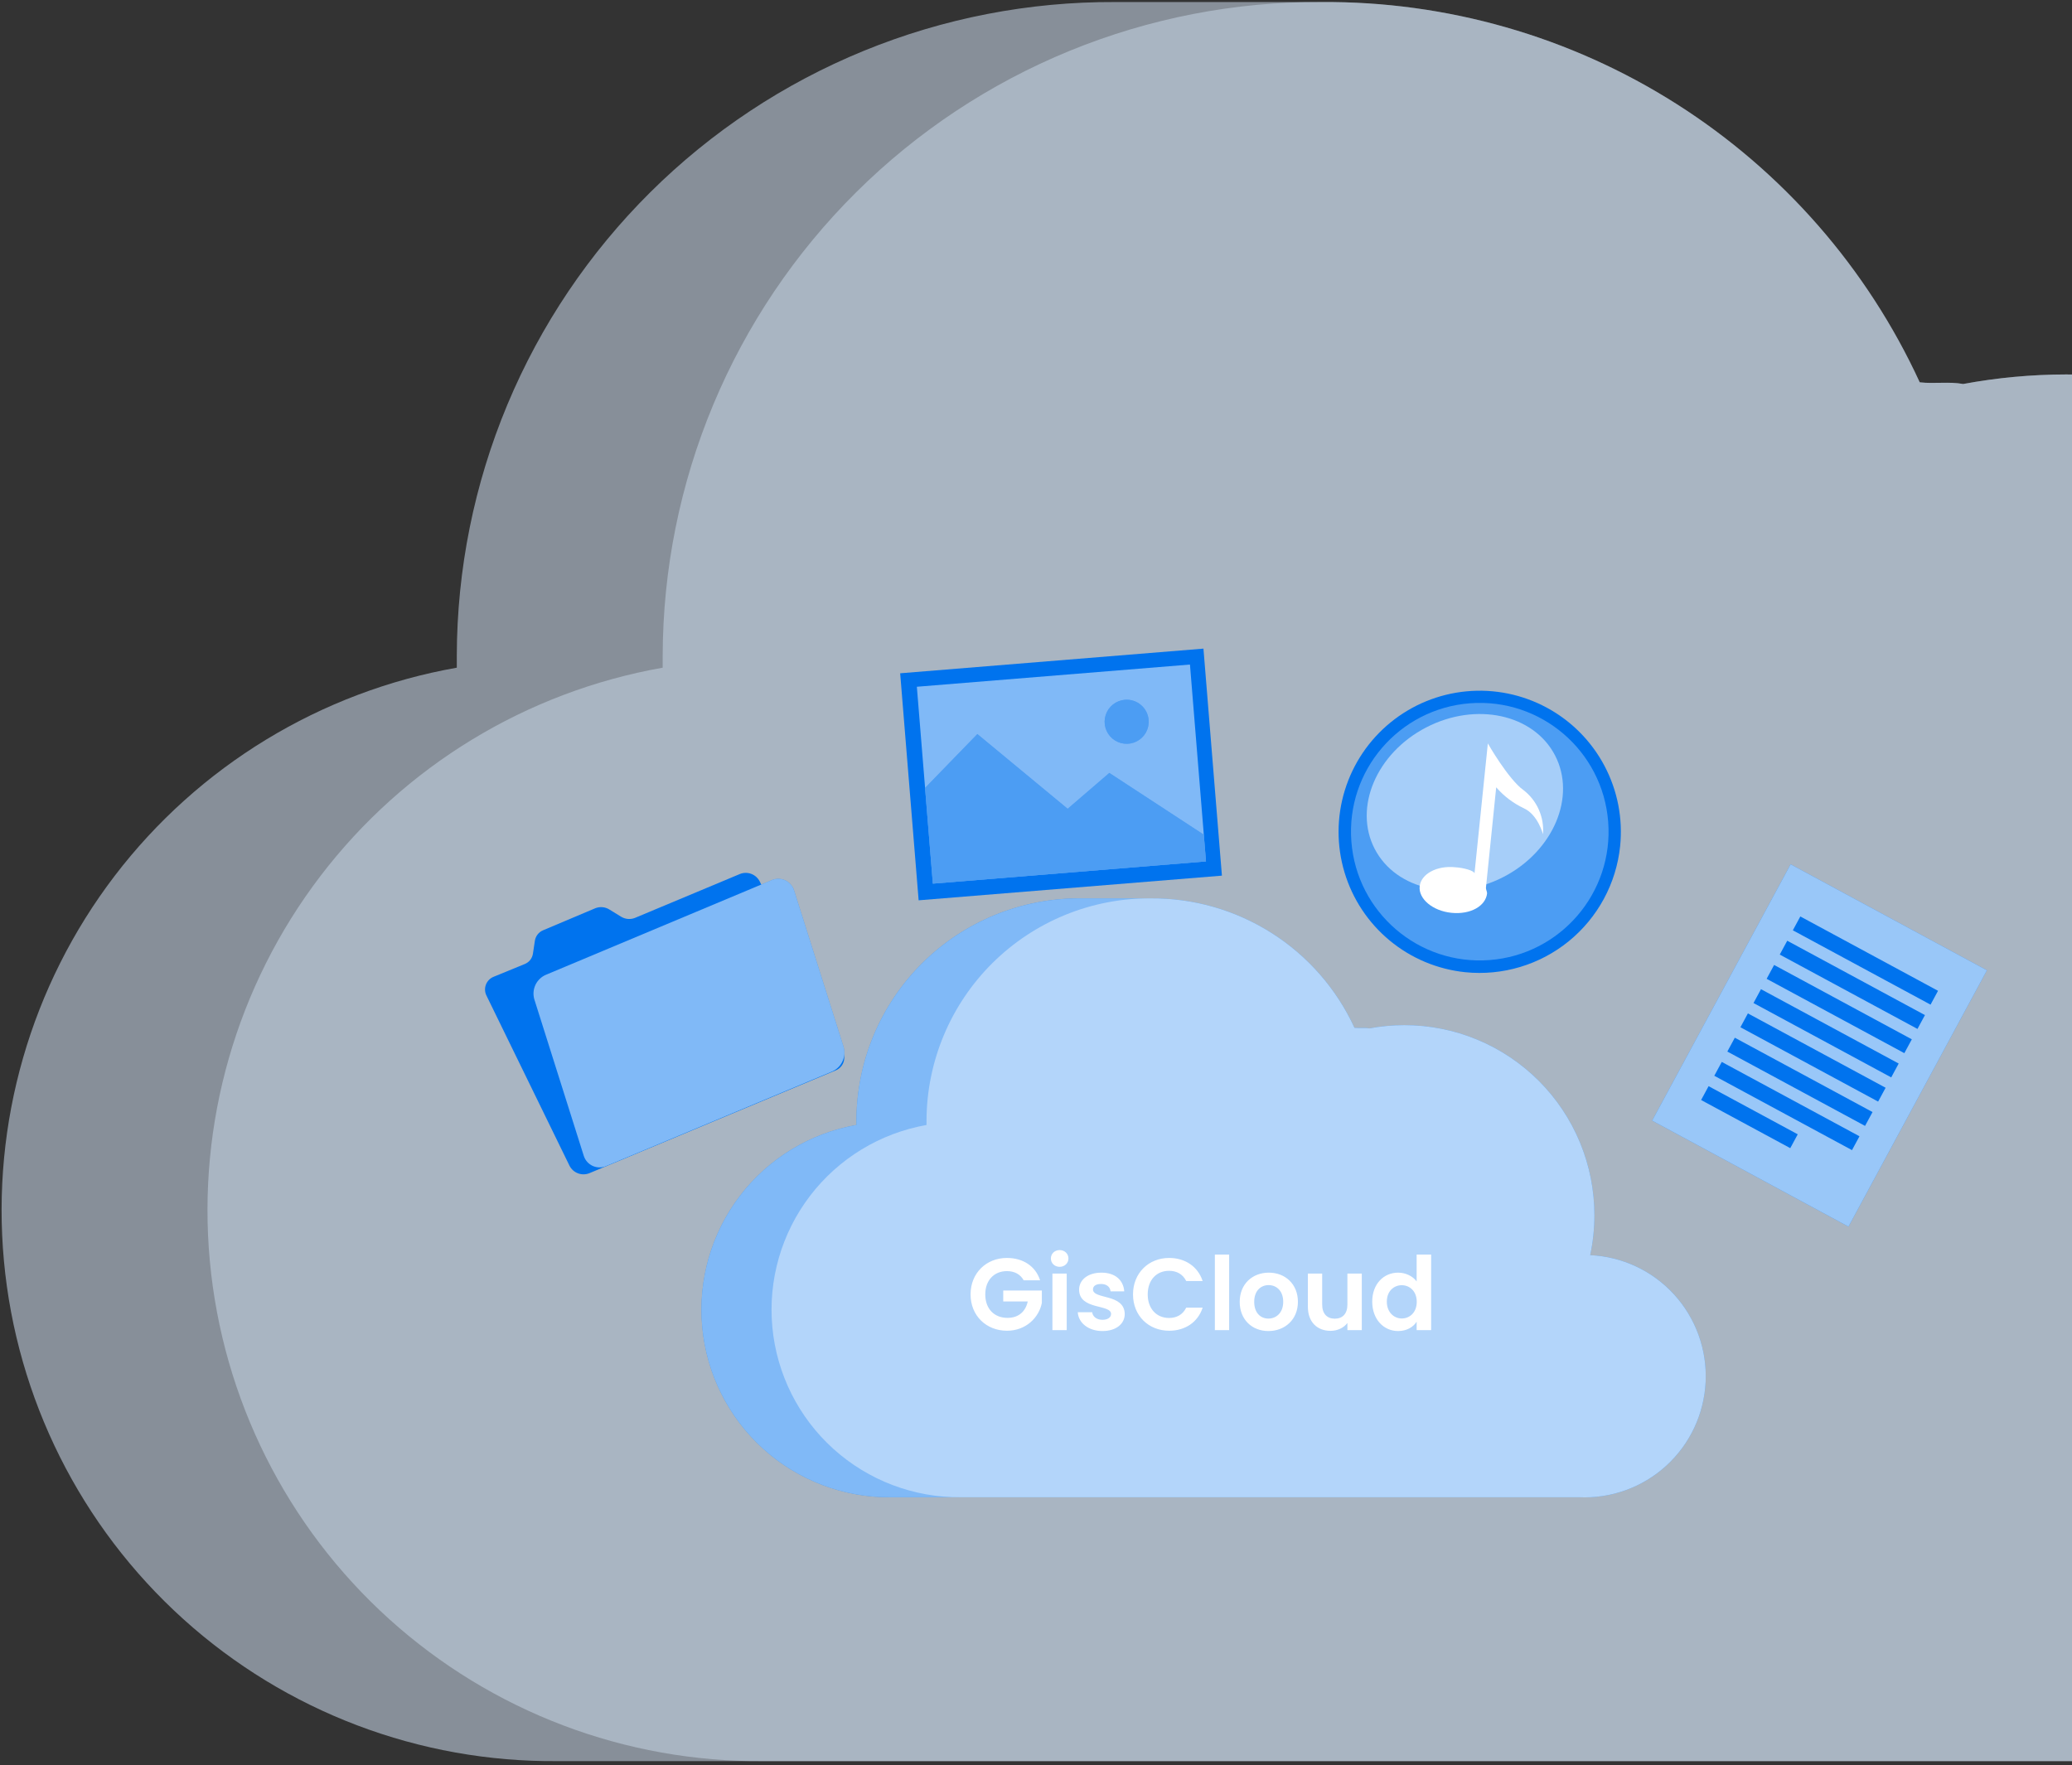 <svg width="487" height="415" viewBox="0 0 487 415" fill="none" xmlns="http://www.w3.org/2000/svg">
<rect x="0" y="0" width="487" height="415" fill="#333333" stroke="none"/>
<path opacity="0.5" d="M613.94 246.84C615.873 237.758 616.846 228.498 616.844 219.213C616.844 201.985 613.451 184.926 606.858 169.01C600.265 153.094 590.602 138.632 578.42 126.45C566.239 114.268 551.777 104.605 535.86 98.013C519.944 91.42 502.885 88.026 485.658 88.026C477.526 88.035 469.413 88.786 461.418 90.27C458.074 89.654 454.687 90.27 451.211 89.874C438.847 63.008 418.991 40.282 394.027 24.425C369.063 8.568 340.052 0.254 310.479 0.481H262.087C241.833 0.383 221.759 4.281 203.015 11.953C184.271 19.625 167.224 30.919 152.851 45.19C138.479 59.46 127.063 76.426 119.257 95.115C111.452 113.804 107.411 133.85 107.365 154.104C107.365 155.247 107.365 155.819 107.365 156.963C75.362 162.615 46.653 180.092 26.936 205.926C7.219 231.76 -2.066 264.062 0.925 296.422C3.916 328.783 18.963 358.836 43.081 380.619C67.198 402.402 98.624 414.321 131.121 414.012H606.242C628.41 415.022 650.071 407.183 666.46 392.221C682.849 377.259 692.624 356.4 693.633 334.232C694.642 312.063 686.804 290.402 671.842 274.013C656.88 257.624 636.021 247.849 613.852 246.84H613.94Z" fill="#DDEDFF"/>
<path opacity="0.4" d="M613.939 246.84C615.872 237.758 616.845 228.498 616.842 219.213C616.842 201.985 613.449 184.926 606.857 169.01C600.264 153.094 590.601 138.632 578.419 126.45C566.237 114.268 551.775 104.605 535.859 98.013C519.943 91.42 502.884 88.026 485.656 88.026C477.525 88.035 469.411 88.786 461.416 90.27C458.073 89.654 454.685 90.27 451.21 89.874C438.846 63.008 418.99 40.282 394.026 24.425C369.062 8.568 340.051 0.254 310.477 0.481C290.224 0.383 270.15 4.281 251.406 11.953C232.661 19.625 215.614 30.919 201.242 45.19C186.869 59.46 175.454 76.426 167.648 95.115C159.843 113.804 155.801 133.85 155.755 154.104C155.755 155.247 155.755 155.819 155.755 156.963C123.752 162.615 95.043 180.092 75.326 205.926C55.609 231.76 46.325 264.062 49.316 296.422C52.306 328.783 67.353 358.836 91.471 380.619C115.589 402.402 147.014 414.321 179.511 414.012H606.24C628.409 415.022 650.07 407.183 666.459 392.221C682.848 377.259 692.622 356.4 693.632 334.232C694.641 312.063 686.802 290.402 671.841 274.013C656.879 257.624 636.019 247.849 613.851 246.84H613.939Z" fill="#DDEDFF"/>
<path d="M467.002 228.1L420.863 203.184L388.325 263.437L434.464 288.353L467.002 228.1Z" fill="#0073EE"/>
<path opacity="0.6" d="M467.002 228.1L420.863 203.184L388.325 263.437L434.464 288.353L467.002 228.1Z" fill="white"/>
<path d="M455.512 232.924L423.145 215.445L421.387 218.7L453.754 236.179L455.512 232.924Z" fill="#0073EE"/>
<path d="M452.437 238.631L420.07 221.152L418.312 224.407L450.679 241.886L452.437 238.631Z" fill="#0073EE"/>
<path d="M449.353 244.327L416.986 226.848L415.228 230.103L447.595 247.582L449.353 244.327Z" fill="#0073EE"/>
<path d="M446.265 250.022L413.898 232.543L412.141 235.798L444.508 253.277L446.265 250.022Z" fill="#0073EE"/>
<path d="M443.191 255.713L410.824 238.234L409.066 241.49L441.433 258.968L443.191 255.713Z" fill="#0073EE"/>
<path d="M440.117 261.428L407.75 243.949L405.992 247.204L438.359 264.683L440.117 261.428Z" fill="#0073EE"/>
<path d="M437.049 267.121L404.682 249.643L402.924 252.898L435.291 270.377L437.049 267.121Z" fill="#0073EE"/>
<path d="M422.54 266.658L401.586 255.342L399.828 258.597L420.782 269.913L422.54 266.658Z" fill="#0073EE"/>
<path d="M344.413 228.553C337.886 227.885 331.703 225.297 326.647 221.115C321.591 216.933 317.888 211.346 316.007 205.06C314.127 198.774 314.152 192.071 316.081 185.799C318.009 179.528 321.754 173.969 326.842 169.826C331.93 165.682 338.132 163.141 344.665 162.523C351.197 161.904 357.766 163.237 363.541 166.352C369.315 169.467 374.037 174.225 377.108 180.023C380.179 185.821 381.462 192.4 380.794 198.928C379.886 207.676 375.547 215.707 368.727 221.261C361.907 226.814 353.164 229.437 344.413 228.553Z" fill="#0073EE"/>
<path opacity="0.3" d="M350.128 225.693C366.796 224.41 379.269 209.858 377.986 193.19C376.703 176.522 362.151 164.049 345.483 165.332C328.815 166.615 316.342 181.167 317.625 197.835C318.908 214.503 333.46 226.976 350.128 225.693Z" fill="white"/>
<path d="M358.061 185.729C354.571 183.258 349.703 174.811 349.703 174.766L346.558 205.38C346.633 204.691 343.907 203.987 342.065 203.882C337.676 203.418 333.977 205.485 333.677 208.375C333.378 211.266 336.673 214.142 341.166 214.591C345.659 215.04 349.209 212.973 349.523 210.008C349.523 209.559 349.209 209.079 349.254 208.675L351.665 185.085C353.468 187.16 355.681 188.838 358.165 190.013C361.476 191.511 362.659 196.109 362.659 196.109C362.821 194.132 362.485 192.146 361.682 190.333C360.879 188.52 359.634 186.937 358.061 185.729Z" fill="white"/>
<path opacity="0.5" d="M353.413 206.142C365.118 200.072 370.529 187.287 365.498 177.587C360.468 167.886 346.901 164.943 335.196 171.013C323.491 177.083 318.08 189.868 323.11 199.568C328.141 209.269 341.707 212.212 353.413 206.142Z" fill="white"/>
<path d="M282.857 152.481L211.574 158.279L215.915 211.648L287.198 205.85L282.857 152.481Z" fill="#0073EE"/>
<path d="M279.688 156.224L215.496 161.445L219.26 207.723L283.452 202.502L279.688 156.224Z" fill="#0073EE"/>
<path opacity="0.5" d="M279.688 156.224L215.496 161.445L219.26 207.723L283.452 202.502L279.688 156.224Z" fill="white"/>
<path d="M282.934 196.214L283.443 202.505L219.249 207.732L217.422 185.235L229.718 172.564L250.942 190.133L260.737 181.701L282.934 196.214Z" fill="#0073EE"/>
<path opacity="0.3" d="M282.934 196.214L283.443 202.505L219.249 207.732L217.422 185.235L229.718 172.564L250.942 190.133L260.737 181.701L282.934 196.214Z" fill="white"/>
<path d="M269.977 169.255C270.059 170.277 269.837 171.3 269.338 172.195C268.839 173.09 268.086 173.817 267.174 174.285C266.262 174.752 265.232 174.938 264.214 174.82C263.196 174.702 262.236 174.285 261.455 173.621C260.674 172.958 260.108 172.077 259.827 171.092C259.546 170.106 259.564 169.06 259.878 168.084C260.192 167.109 260.789 166.248 261.592 165.612C262.395 164.975 263.369 164.591 264.39 164.507C265.069 164.452 265.751 164.531 266.4 164.74C267.048 164.948 267.648 165.283 268.167 165.724C268.686 166.165 269.113 166.703 269.423 167.309C269.734 167.915 269.922 168.577 269.977 169.255Z" fill="#0073EE"/>
<path opacity="0.3" d="M269.977 169.255C270.059 170.277 269.837 171.3 269.338 172.195C268.839 173.09 268.086 173.817 267.174 174.285C266.262 174.752 265.232 174.938 264.214 174.82C263.196 174.702 262.236 174.285 261.455 173.621C260.674 172.958 260.108 172.077 259.827 171.092C259.546 170.106 259.564 169.06 259.878 168.084C260.192 167.109 260.789 166.248 261.592 165.612C262.395 164.975 263.369 164.591 264.39 164.507C265.069 164.452 265.751 164.531 266.4 164.74C267.048 164.948 267.648 165.283 268.167 165.724C268.686 166.165 269.113 166.703 269.423 167.309C269.734 167.915 269.922 168.577 269.977 169.255Z" fill="white"/>
<path d="M145.964 215.492L143.208 213.799C142.719 213.497 142.166 213.314 141.594 213.265C141.022 213.215 140.446 213.301 139.913 213.515L127.676 218.682C127.162 218.891 126.71 219.23 126.366 219.666C126.022 220.102 125.798 220.619 125.714 221.168L125.265 224.164C125.189 224.711 124.968 225.229 124.626 225.663C124.284 226.098 123.832 226.433 123.317 226.635L116.008 229.631C115.591 229.8 115.214 230.055 114.901 230.38C114.588 230.704 114.347 231.091 114.194 231.514C114.04 231.938 113.976 232.389 114.008 232.839C114.039 233.288 114.165 233.726 114.376 234.124L133.847 274.024C134.258 274.851 134.966 275.493 135.828 275.823C136.691 276.153 137.646 276.147 138.505 275.807L196.408 251.633C196.828 251.467 197.209 251.213 197.524 250.89C197.84 250.566 198.083 250.18 198.239 249.755C198.395 249.331 198.459 248.879 198.427 248.428C198.396 247.977 198.269 247.538 198.056 247.139L178.585 207.254C178.176 206.425 177.47 205.779 176.607 205.446C175.744 205.113 174.787 205.117 173.927 205.457L149.259 215.776C148.725 215.99 148.15 216.076 147.577 216.026C147.005 215.977 146.452 215.794 145.964 215.492Z" fill="#0073EE"/>
<path d="M181.328 206.937L128.292 229.164C127.21 229.631 126.338 230.48 125.841 231.549C125.344 232.617 125.257 233.831 125.596 234.96L137.204 271.7C137.367 272.226 137.64 272.712 138.006 273.125C138.371 273.538 138.82 273.869 139.322 274.095C139.825 274.322 140.37 274.439 140.921 274.439C141.473 274.44 142.018 274.323 142.521 274.096L195.571 251.9C196.649 251.427 197.517 250.577 198.013 249.51C198.509 248.443 198.6 247.232 198.267 246.103L186.645 209.363C186.486 208.833 186.217 208.342 185.853 207.924C185.49 207.507 185.041 207.172 184.537 206.942C184.034 206.712 183.487 206.593 182.933 206.592C182.379 206.591 181.832 206.709 181.328 206.937Z" fill="#0073EE"/>
<path opacity="0.5" d="M181.328 206.937L128.292 229.164C127.21 229.631 126.338 230.48 125.841 231.549C125.344 232.617 125.257 233.831 125.596 234.96L137.204 271.7C137.367 272.226 137.64 272.712 138.006 273.125C138.371 273.538 138.82 273.869 139.322 274.095C139.825 274.322 140.37 274.439 140.921 274.439C141.473 274.44 142.018 274.323 142.521 274.096L195.571 251.9C196.649 251.427 197.517 250.577 198.013 249.51C198.509 248.443 198.6 247.232 198.267 246.103L186.645 209.363C186.486 208.833 186.217 208.342 185.853 207.924C185.49 207.507 185.041 207.172 184.537 206.942C184.034 206.712 183.487 206.593 182.933 206.592C182.379 206.591 181.832 206.709 181.328 206.937Z" fill="white"/>
<path d="M373.757 295.064C374.415 291.971 374.747 288.819 374.746 285.658C374.746 279.792 373.591 273.985 371.346 268.566C369.102 263.147 365.812 258.223 361.664 254.076C357.517 249.929 352.593 246.639 347.175 244.394C341.756 242.15 335.948 240.994 330.083 240.994C327.314 240.997 324.552 241.253 321.83 241.758C320.692 241.549 319.539 241.758 318.355 241.623C314.146 232.477 307.386 224.74 298.887 219.341C290.387 213.942 280.511 211.112 270.442 211.189H253.967C247.071 211.156 240.237 212.483 233.855 215.095C227.474 217.707 221.67 221.552 216.777 226.41C211.884 231.269 207.997 237.045 205.34 243.408C202.682 249.771 201.306 256.595 201.291 263.491C201.291 263.88 201.291 264.075 201.291 264.464C190.395 266.389 180.621 272.339 173.908 281.134C167.195 289.929 164.034 300.927 165.052 311.944C166.071 322.961 171.194 333.193 179.405 340.609C187.616 348.025 198.315 352.084 209.378 351.978H371.136C378.684 352.322 386.058 349.653 391.638 344.559C397.218 339.466 400.546 332.364 400.889 324.817C401.233 317.269 398.564 309.894 393.47 304.315C388.377 298.735 381.275 295.407 373.727 295.064H373.757Z" fill="#0073EE"/>
<path opacity="0.5" d="M373.757 295.064C374.415 291.971 374.747 288.819 374.746 285.658C374.746 279.792 373.591 273.985 371.346 268.566C369.102 263.147 365.812 258.223 361.664 254.076C357.517 249.929 352.593 246.639 347.175 244.394C341.756 242.15 335.948 240.994 330.083 240.994C327.314 240.997 324.552 241.253 321.83 241.758C320.692 241.549 319.539 241.758 318.355 241.623C314.146 232.477 307.386 224.74 298.887 219.341C290.387 213.942 280.511 211.112 270.442 211.189H253.967C247.071 211.156 240.237 212.483 233.855 215.095C227.474 217.707 221.67 221.552 216.777 226.41C211.884 231.269 207.997 237.045 205.34 243.408C202.682 249.771 201.306 256.595 201.291 263.491C201.291 263.88 201.291 264.075 201.291 264.464C190.395 266.389 180.621 272.339 173.908 281.134C167.195 289.929 164.034 300.927 165.052 311.944C166.071 322.961 171.194 333.193 179.405 340.609C187.616 348.025 198.315 352.084 209.378 351.978H371.136C378.684 352.322 386.058 349.653 391.638 344.559C397.218 339.466 400.546 332.364 400.889 324.817C401.233 317.269 398.564 309.894 393.47 304.315C388.377 298.735 381.275 295.407 373.727 295.064H373.757Z" fill="white"/>
<path opacity="0.4" d="M373.757 295.064C374.415 291.971 374.746 288.819 374.745 285.658C374.745 279.792 373.59 273.985 371.345 268.566C369.101 263.147 365.811 258.223 361.664 254.076C357.516 249.929 352.593 246.639 347.174 244.394C341.755 242.15 335.947 240.994 330.082 240.994C327.314 240.997 324.551 241.253 321.829 241.758C320.691 241.549 319.538 241.758 318.355 241.623C314.145 232.477 307.385 224.74 298.886 219.341C290.387 213.942 280.51 211.112 270.441 211.189C263.546 211.156 256.712 212.483 250.33 215.095C243.948 217.707 238.145 221.552 233.251 226.41C228.358 231.269 224.472 237.045 221.814 243.408C219.157 249.771 217.781 256.595 217.765 263.491C217.765 263.88 217.765 264.075 217.765 264.464C206.869 266.389 197.095 272.339 190.383 281.134C183.67 289.929 180.509 300.927 181.527 311.944C182.545 322.961 187.668 333.193 195.879 340.609C204.09 348.025 214.789 352.084 225.853 351.978H371.136C378.683 352.322 386.058 349.653 391.637 344.559C397.217 339.466 400.545 332.364 400.889 324.817C401.232 317.269 398.564 309.894 393.47 304.315C388.376 298.735 381.274 295.407 373.727 295.064H373.757Z" fill="white"/>
<path d="M236.665 295.723C231.817 295.723 228.121 299.275 228.121 304.291C228.121 309.307 231.817 312.835 236.689 312.835C241.153 312.835 244.201 309.715 244.873 306.307V303.379H235.801V305.947H241.561C241.057 308.323 239.401 309.811 236.809 309.811C233.689 309.811 231.577 307.699 231.577 304.291C231.577 300.955 233.665 298.819 236.665 298.819C238.441 298.819 239.833 299.563 240.601 300.979H244.465C243.385 297.619 240.409 295.723 236.665 295.723ZM247.359 312.691H250.719V299.395H247.359V312.691ZM249.063 297.811C250.239 297.811 251.127 296.947 251.127 295.843C251.127 294.739 250.239 293.875 249.063 293.875C247.863 293.875 246.999 294.739 246.999 295.843C246.999 296.947 247.863 297.811 249.063 297.811ZM264.359 308.899C264.263 304.027 256.895 305.539 256.895 303.115C256.895 302.347 257.543 301.843 258.791 301.843C260.111 301.843 260.927 302.539 261.023 303.571H264.239C264.047 300.931 262.103 299.179 258.887 299.179C255.599 299.179 253.631 300.955 253.631 303.163C253.631 308.035 261.143 306.523 261.143 308.899C261.143 309.667 260.423 310.267 259.103 310.267C257.759 310.267 256.823 309.499 256.703 308.491H253.319C253.463 310.963 255.791 312.907 259.127 312.907C262.367 312.907 264.359 311.179 264.359 308.899ZM266.301 304.291C266.301 309.307 269.973 312.835 274.797 312.835C278.517 312.835 281.541 310.867 282.669 307.411H278.805C278.013 309.043 276.573 309.835 274.773 309.835C271.845 309.835 269.757 307.675 269.757 304.291C269.757 300.883 271.845 298.747 274.773 298.747C276.573 298.747 278.013 299.539 278.805 301.147H282.669C281.541 297.715 278.517 295.723 274.797 295.723C269.973 295.723 266.301 299.275 266.301 304.291ZM285.539 312.691H288.899V294.931H285.539V312.691ZM305.059 306.043C305.059 301.843 302.059 299.179 298.219 299.179C294.379 299.179 291.379 301.843 291.379 306.043C291.379 310.219 294.283 312.907 298.123 312.907C301.987 312.907 305.059 310.219 305.059 306.043ZM294.787 306.043C294.787 303.379 296.395 302.107 298.171 302.107C299.947 302.107 301.603 303.379 301.603 306.043C301.603 308.683 299.899 309.979 298.123 309.979C296.323 309.979 294.787 308.683 294.787 306.043ZM320.075 299.395H316.691V306.715C316.691 308.851 315.539 310.003 313.715 310.003C311.939 310.003 310.763 308.851 310.763 306.715V299.395H307.403V307.195C307.403 310.843 309.635 312.859 312.731 312.859C314.387 312.859 315.851 312.139 316.691 311.011V312.691H320.075V299.395ZM322.526 305.995C322.526 310.147 325.214 312.907 328.598 312.907C330.686 312.907 332.174 311.947 332.966 310.723V312.691H336.374V294.931H332.966V301.243C332.054 299.995 330.374 299.179 328.622 299.179C325.214 299.179 322.526 301.843 322.526 305.995ZM332.99 306.043C332.99 308.563 331.31 309.955 329.462 309.955C327.662 309.955 325.958 308.515 325.958 305.995C325.958 303.475 327.662 302.131 329.462 302.131C331.31 302.131 332.99 303.523 332.99 306.043Z" fill="white"/>
</svg>
